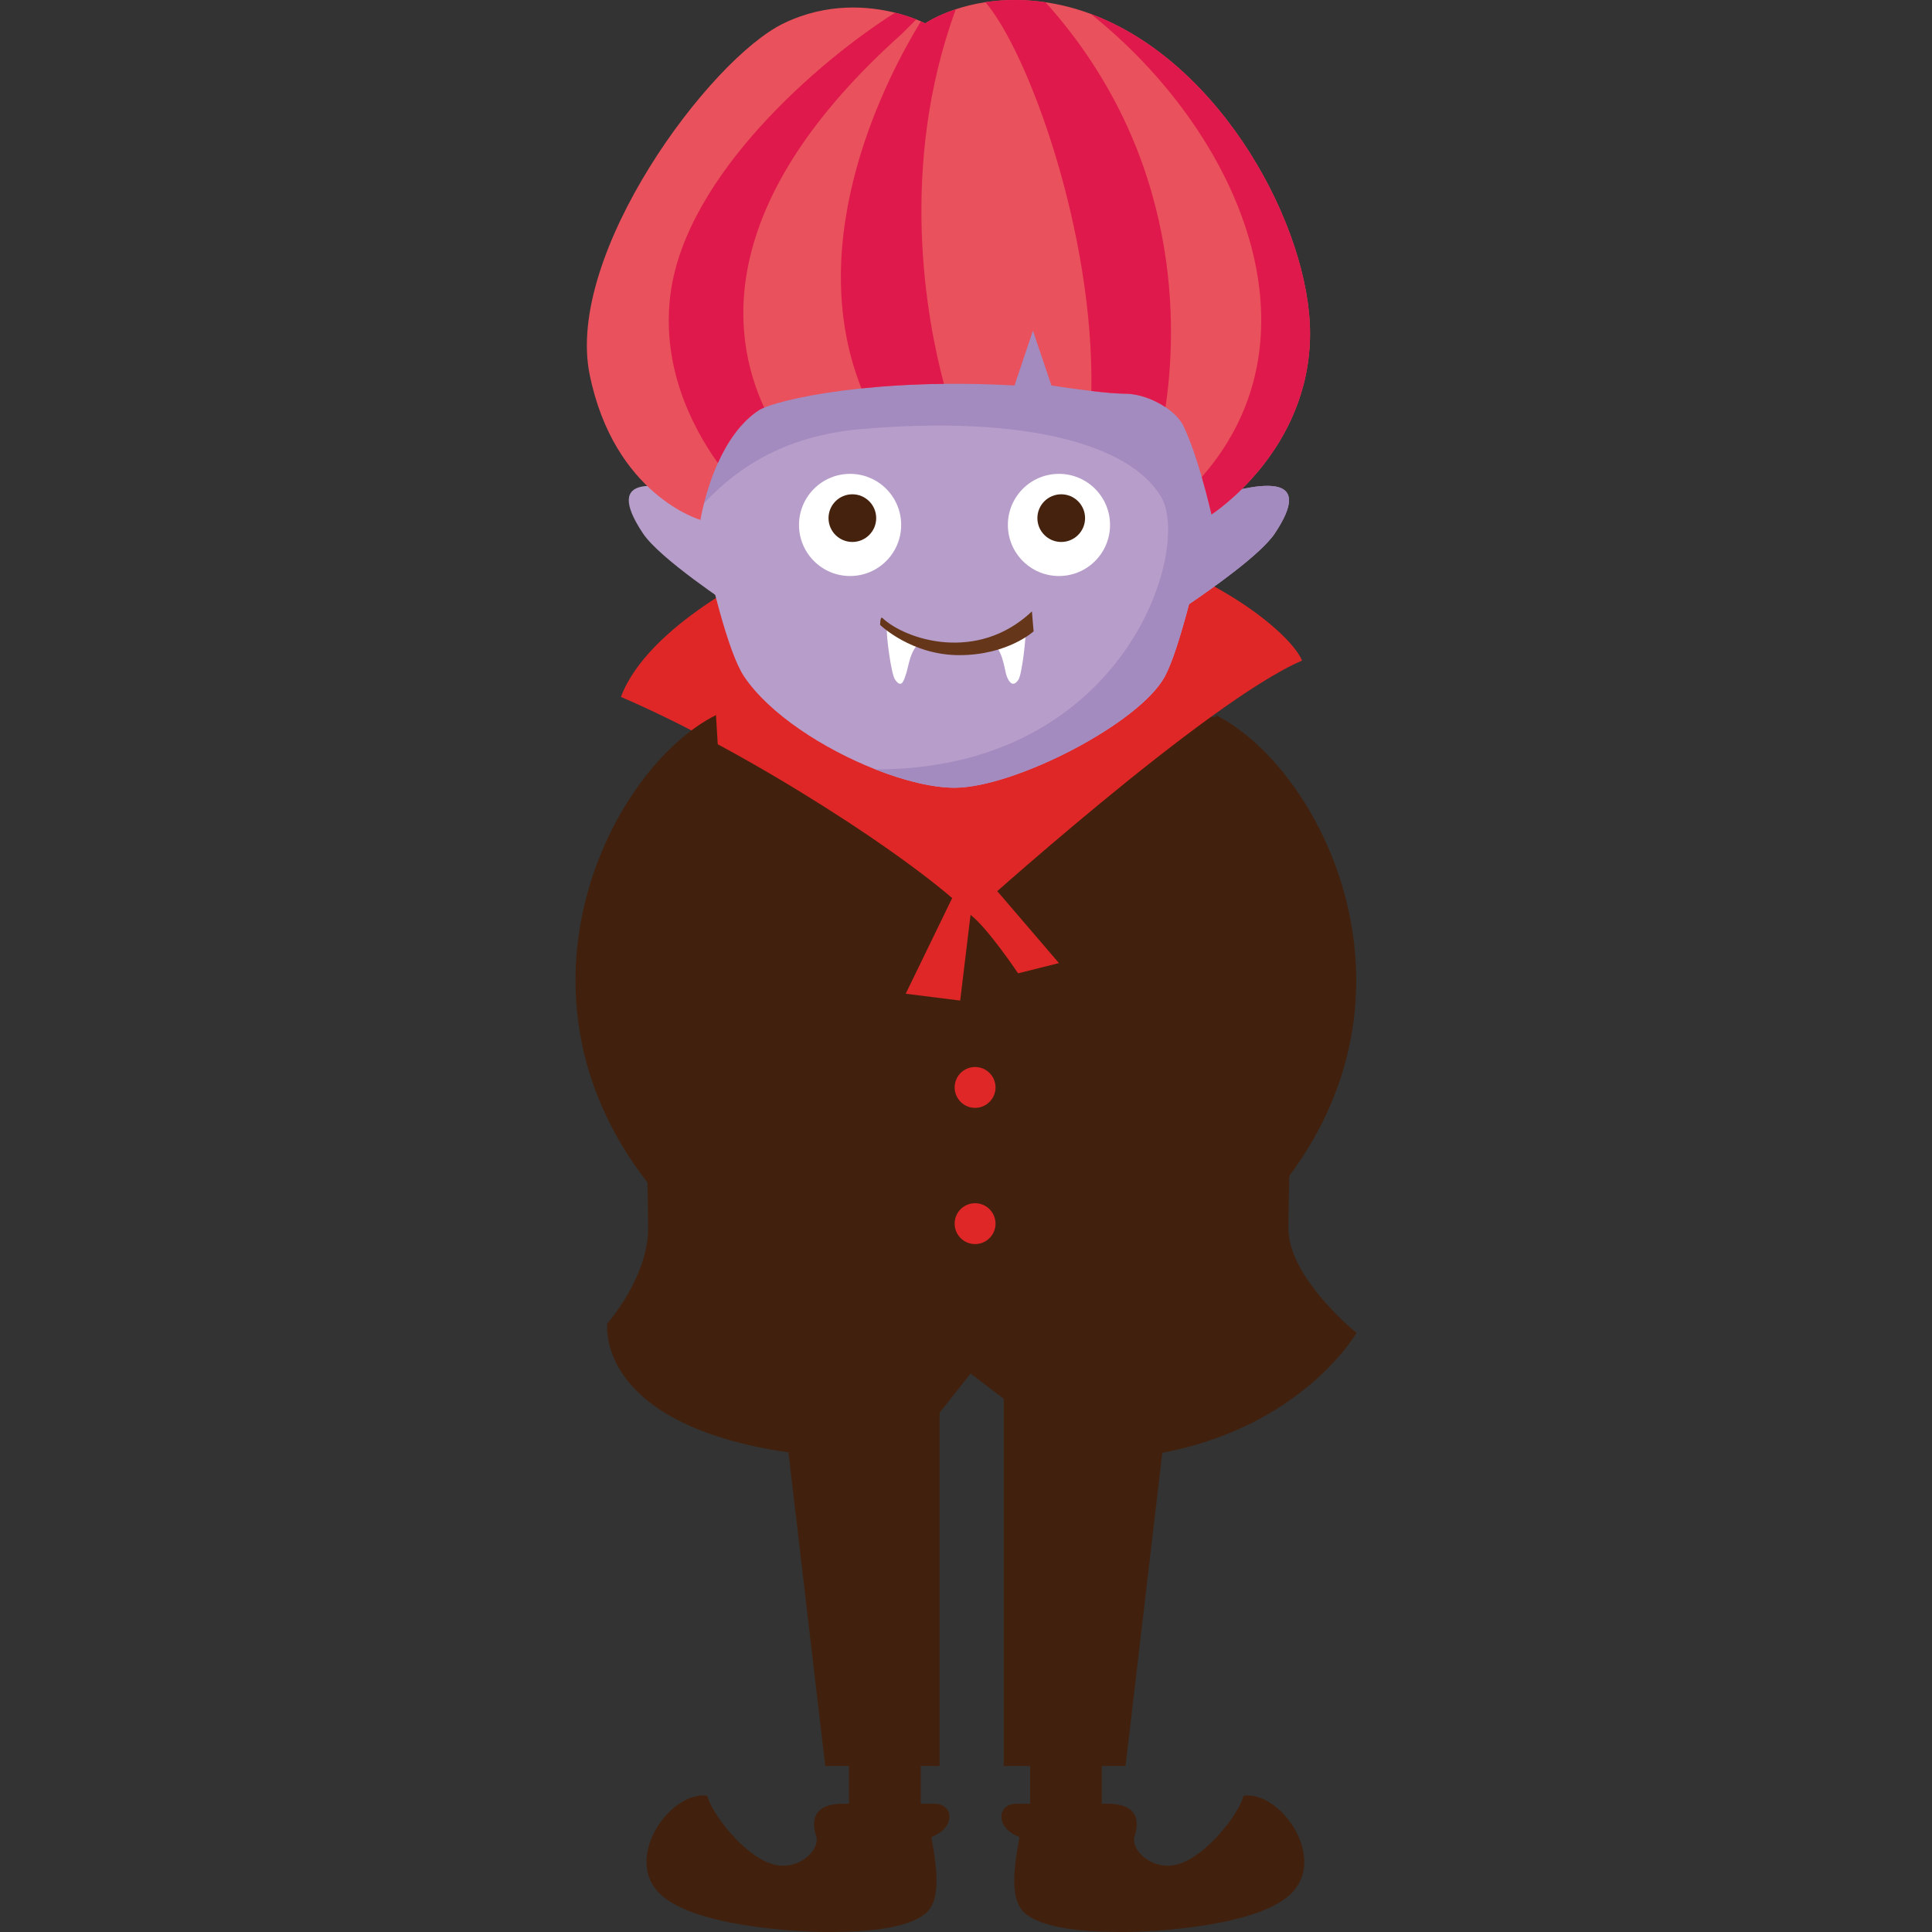<?xml version="1.0" encoding="iso-8859-1"?>
<!-- Generator: Adobe Illustrator 15.1.0, SVG Export Plug-In . SVG Version: 6.00 Build 0)  -->
<!DOCTYPE svg PUBLIC "-//W3C//DTD SVG 1.1//EN" "http://www.w3.org/Graphics/SVG/1.1/DTD/svg11.dtd">
<svg version="1.1" id="_x33_" xmlns="http://www.w3.org/2000/svg" xmlns:xlink="http://www.w3.org/1999/xlink" x="0px" y="0px"
	 width="512px" height="512px" viewBox="0 0 512 512" style="enable-background:new 0 0 512 512;" xml:space="preserve">
<rect x="0" y="0" width="512" height="512" fill="#333333" stroke="none"/>
<g>
	<path style="fill:#41210D;" d="M322.185,190c16.847,8,21.659,29.747,21.659,38.184c0,8.436-2.406,84.238-2.406,97.36
		s18.051,27.678,18.051,27.678s-19.254,33.664-72.201,33.664l-30.083-22.88l-18.051,22.855c-83.029,0-78.216-36.13-78.216-36.13
		s10.83-12.188,10.83-25.31s-2.407-88.801-2.407-97.238S174.173,198,191.021,190H322.185z"/>
	<path style="fill:#DE2726;" d="M203.054,150.999c0,0-31.286,14.44-38.507,33.693c33.693,14.44,78.217,43.32,92.657,57.761
		c0,0,62.573-56.557,87.845-67.387C340.234,163.032,282.475,119.712,203.054,150.999z"/>
	<path style="fill:#B79DC9;" d="M337.827,141.373c-3.681,5.529-16.864,14.771-22.712,18.741c-1.228,0.83-2.131,1.432-2.559,1.716
		c-2.447,1.629-2.346-9.363-2.346-9.363l8.965-20.12c0.837-0.271,1.68-0.529,2.51-0.782
		C335.753,127.323,348.057,126.036,337.827,141.373z"/>
	<path style="fill:#B79DC9;" d="M189.054,132.348c-15.042-4.813-29.483-7.221-18.651,9.025c4.461,6.69,22.821,18.821,25.27,20.457
		c2.449,1.631,2.348-9.365,2.348-9.365L189.054,132.348z"/>
	<path style="fill:#B79DC9;" d="M326.775,100.676c0,3.483-2.131,16.383-5.09,30.89c-1.95,9.561-4.266,19.819-6.57,28.549
		c-2.263,8.562-4.519,15.65-6.42,19.158c-6.781,12.514-39.933,29.487-55.752,29.487c-5.721,0-13.211-1.811-20.943-4.855
		c-13.682-5.391-28.123-14.657-34.813-24.632c-4.193-6.252-9.008-25.626-12.611-43.688c-3.213-16.083-5.47-31.125-5.47-34.909
		l73.837-33.068L326.775,100.676z"/>
	<path style="fill:#FFFFFF;" d="M266.63,178.676c-0.399-1.404-1.046-6.843-3.81-8.423c4.928-1.364,8.748-5.577,8.956-3.61
		c0.216,1.967-0.927,12.008-1.876,13.474C268.235,182.687,267.029,180.08,266.63,178.676z"/>
	<path style="fill:#FFFFFF;" d="M240.156,178.475c0.602-1.805,1.094-6.565,3.81-8.222c-4.958-1.224-8.792-5.598-8.946-3.616
		c-0.158,1.971,1.165,11.96,2.145,13.406C238.953,182.687,239.555,180.28,240.156,178.475z"/>
	<path style="fill:#65361A;" d="M233.859,163.781c6.137,5.763,25.094,11.964,39.61-1.753l0.444,5.29c0,0-6.772,6.248-19.561,6.303
		c-12.791,0.06-21.108-8.004-21.108-8.004S233.235,163.191,233.859,163.781z"/>
	<circle style="fill:#FFFFFF;" cx="225.281" cy="139.113" r="13.536"/>
	<circle style="fill:#45220E;" cx="225.883" cy="137.309" r="6.317"/>
	<circle style="fill:#FFFFFF;" cx="280.635" cy="139.113" r="13.537"/>
	<circle style="fill:#45220E;" cx="281.237" cy="137.309" r="6.318"/>
	<path style="fill:#DE2726;" d="M257.204,242.453l-2.742,22.705l-14.44-1.806l15.342-31.586l9.025,4.513l16.243,18.951l-10.83,2.708
		C269.802,257.938,261.752,245.92,257.204,242.453z"/>
	<path style="fill:#A38ABF;" d="M337.827,141.373c-3.681,5.529-16.864,14.771-22.712,18.741c-2.263,8.562-4.519,15.65-6.42,19.158
		c-6.781,12.514-39.933,29.487-55.752,29.487c-5.721,0-13.211-1.811-20.943-4.855c66.117,0.042,83.825-58.308,75.744-72.158
		c-8.423-14.44-37.304-21.661-79.42-18.05c-20.829,1.788-34.006,10.631-43.748,21.889c-3.213-16.083-5.47-31.125-5.47-34.909
		l73.837-33.068l73.832,33.068c0,3.483-2.131,16.383-5.09,30.89C335.753,127.323,348.057,126.036,337.827,141.373z"/>
	<path style="fill:#E9515C;" d="M347.178,88.341c0,31.263-26.118,47.989-26.118,47.989s-0.999-4.458-2.575-9.915
		c-1.281-4.398-2.943-9.458-4.766-13.351c-0.896-1.908-2.672-3.707-4.855-5.168c-3.189-2.142-7.25-3.562-10.643-3.562
		c-2.209,0-5.633-0.325-9.002-0.722c-5.355-0.638-10.577-1.457-10.577-1.457l-4.897-14.537l-4.892,14.537
		c-6.655-0.373-12.901-0.493-18.7-0.433c-8.213,0.09-15.535,0.553-21.863,1.209c-13.25,1.378-22.148,3.61-25.77,5.084
		c-0.621,0.253-1.084,0.481-1.391,0.68c-5,3.267-8.503,8.718-10.891,14.019c-3.467,7.683-4.608,15.066-4.608,15.066
		s-22.847-6.546-29.367-38.531c-6.529-31.997,31.815-83.608,51.399-93.055c11.516-5.565,22.473-4.579,29.542-2.828
		c2.341,0.577,4.26,1.245,5.627,1.781c0.475,0.187,0.878,0.361,1.214,0.506c0.748,0.331,1.149,0.541,1.149,0.541
		s2.87-2.016,8.099-3.743c2.208-0.733,4.844-1.414,7.858-1.871c4.074-0.619,8.845-0.83,14.223-0.205
		c0.572,0.067,1.143,0.145,1.71,0.229c4.133,0.601,8.141,1.654,12.003,3.092C323.947,16.634,347.178,60.581,347.178,88.341z"/>
	<path style="fill:#DF194C;" d="M242.831,5.148l-3.713,3.712c-49.849,44.506-45.457,80.04-36.599,99.155
		c-0.621,0.253-1.084,0.481-1.391,0.68c-5,3.267-8.503,8.718-10.891,14.019c-7.045-9.903-15.162-25.998-12.484-45.27
		c4.309-31.016,39.037-61.202,59.45-74.077C239.545,3.944,241.464,4.613,242.831,5.148z"/>
	<path style="fill:#DF194C;" d="M250.152,101.723c-8.213,0.09-15.535,0.553-21.863,1.209c-15.813-39.836,6.984-82.963,15.756-97.277
		c0.748,0.331,1.149,0.541,1.149,0.541s2.87-2.016,8.099-3.743C237.951,44.371,245.634,84.858,250.152,101.723z"/>
	<path style="fill:#DF194C;" d="M308.863,107.896c-3.189-2.142-7.25-3.562-10.643-3.562c-2.209,0-5.633-0.325-9.002-0.722
		c0.771-42.184-16.787-89.866-28.067-103.031c4.074-0.619,8.845-0.83,14.223-0.205c0.572,0.067,1.143,0.145,1.71,0.229
		C313.701,41.411,311.889,87.807,308.863,107.896z"/>
	<path style="fill:#DF194C;" d="M347.178,88.341c0,31.263-26.118,47.989-26.118,47.989s-0.999-4.458-2.575-9.915
		c33.098-37.749,9.621-91.52-29.397-122.716C323.947,16.634,347.178,60.581,347.178,88.341z"/>
	<circle style="fill:#DE2726;" cx="258.408" cy="288.18" r="5.416"/>
	<circle style="fill:#DE2726;" cx="258.408" cy="324.28" r="5.416"/>
	<g>
		<g>
			<rect x="225" y="465" style="fill:#41210D;" width="19" height="23"/>
			<path style="fill:#41210D;" d="M247.576,478c-6.014,0-15.643,0-24.065,0s-8.423,4.967-7.22,8.576
				c1.203,3.611-4.814,9.704-12.034,7.298s-15.643-13.198-16.847-18.012c-9.627-1.203-21.66,15.663-13.237,25.289
				c8.423,9.627,38.509,10.841,44.525,10.841c6.015,0,20.455,0.004,26.472-4.81c4.82-3.854,2.692-14.033,1.654-20.347
				C253.459,484.292,252.716,478,247.576,478z"/>
		</g>
		<polygon style="fill:#41210D;" points="249,359.177 249,468 218.698,468 204.257,345 266,345 266,356.771 		"/>
	</g>
	<g>
		<g>
			<rect x="273" y="465" style="fill:#41210D;" width="19" height="23"/>
			<path style="fill:#41210D;" d="M269.4,478c6.016,0,15.643,0,24.066,0s8.424,4.967,7.219,8.576
				c-1.201,3.611,4.814,9.704,12.034,7.298c7.222-2.406,15.644-13.198,16.847-18.012c9.628-1.203,21.66,15.663,13.236,25.289
				c-8.422,9.627-38.506,10.841-44.523,10.841s-20.456,0.004-26.475-4.81c-4.818-3.854-2.689-14.033-1.65-20.347
				C263.518,484.292,264.262,478,269.4,478z"/>
		</g>
		<polygon style="fill:#41210D;" points="266,359.177 266,468 298.279,468 312.72,345 249,345 249,356.771 		"/>
	</g>
	<path style="fill:#41210D;" d="M322.185,189.506c28.881,14.44,61.37,79.42,10.83,132.368l-18.052-12.033L322.185,189.506z"/>
	<path style="fill:#41210D;" d="M189.744,189.506c-28.88,14.44-61.37,79.42-10.829,132.368l18.049-12.033L189.744,189.506z"/>
</g>
</svg>
